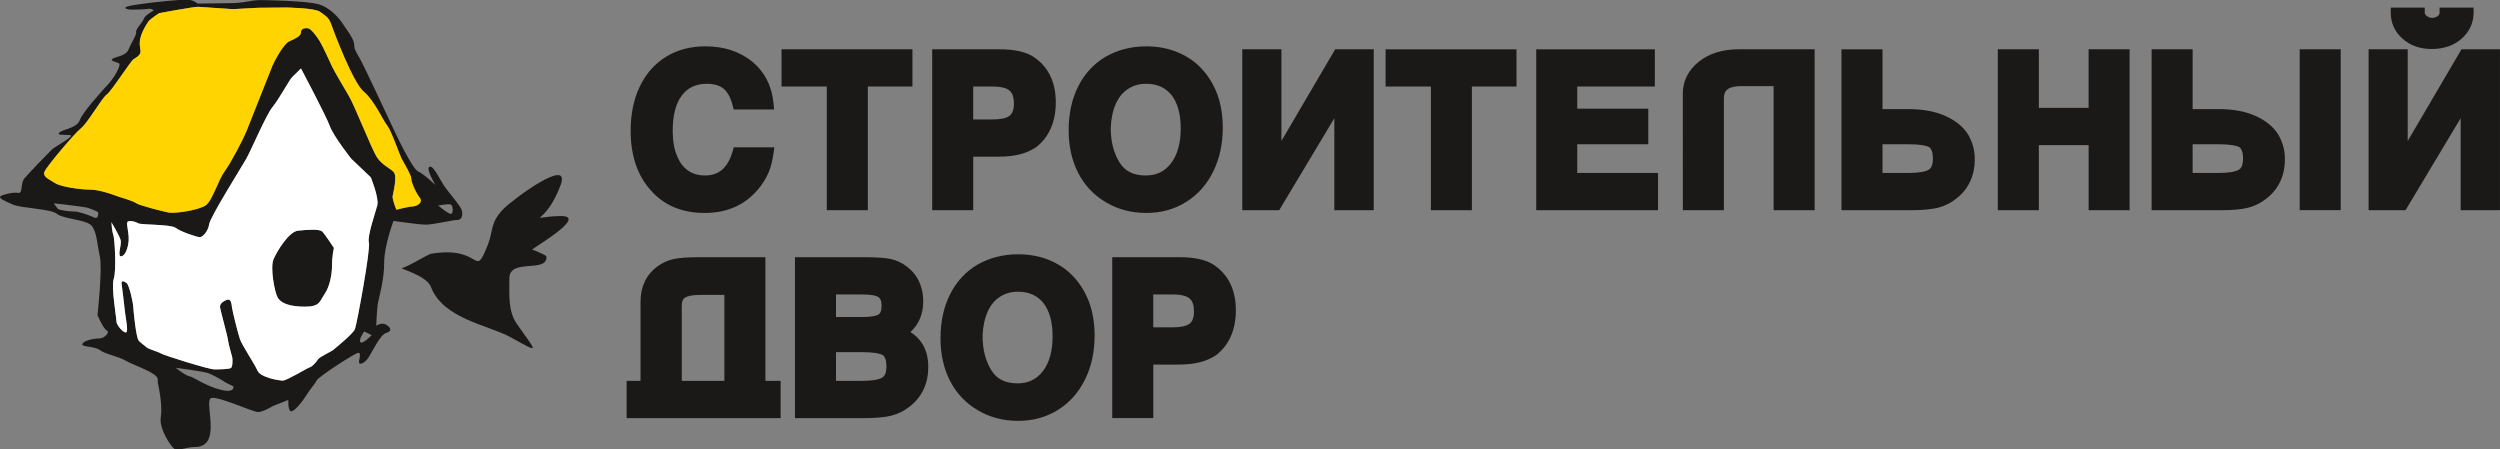 <?xml version="1.0" encoding="UTF-8" standalone="no"?>
<svg 
	xmlns="http://www.w3.org/2000/svg"
	viewBox="0 0 92.16 16.56"
	height="16.56"
	width="92.16"
	version="1.1">
	<rect x="0" y="0" width="92.16" height="16.56" fill="#808080" stroke="none"/>
	<g>
		<g id="logo_house">
			<path id="logo_bird" 
				style="fill:#1b1918;fill-rule:evenodd"
				d="m 15.859,9.361 c -0.348,0.163 -0.707,0.411 -1.048,0.527 -0.051,0.017 0.92,0.282 1.071,0.682 0.448,1.188 2.134,1.416 2.94,1.861 1.142,0.63 0.958,0.562 0.228,-0.496 -0.318,-0.461 -0.273,-1.015 -0.273,-1.675 0,-0.757 1.416,-0.177 1.367,-0.807 -0.003,-0.04 -0.472,-0.248 -0.524,-0.248 -0.097,0 2.149,-1.267 1.026,-1.241 -1.342,0.032 -0.556,0.429 0.023,-1.148 0.393,-1.069 -1.77,0.539 -2.108,0.884 -0.506,0.517 -0.369,0.806 -0.581,1.334 -0.527,1.31 -0.17,-0.016 -2.12,0.326 z" />
			<path id="logo_contour" 
				style="fill:#1b1918;fill-rule:evenodd"
				d="m 5.665,0.389 c 0,0 -0.051,-0.086 -0.223,-0.06 -0.172,0.026 -0.532,0.026 -0.626,0.026 -0.094,0 -0.309,-0.052 -0.129,-0.112 0.18,-0.06 0.592,-0.103 0.695,-0.12 0.103,-0.017 1.424,-0.172 1.613,-0.129 0.189,0.043 0.292,0.138 0.292,0.138 0,0 1.124,-0.017 1.261,-0.017 0.137,0 0.403,-0.026 0.532,-0.052 0.129,-0.026 0.343,-0.06 0.523,-0.06 0.18,0 1.699,0.026 2.145,0.155 0.446,0.129 0.781,0.55 0.884,0.713 0.103,0.163 0.412,0.55 0.42,0.748 0.009,0.198 0.043,0.241 0.214,0.542 0.172,0.301 1.086,2.269 1.24,2.596 0.154,0.327 0.704,1.478 0.909,1.564 0.206,0.086 0.635,0.499 0.635,0.499 0,0 -0.36,-0.602 -0.223,-0.67 0.137,-0.069 0.343,0.378 0.515,0.653 0.172,0.275 0.652,0.791 0.686,0.963 0.034,0.172 0,0.344 -0.172,0.344 -0.172,0 -0.892,0.172 -1.149,0.172 -0.257,0 -1.201,-0.138 -1.201,-0.138 0,0 -0.343,0.911 -0.343,1.53 0,0.619 -0.172,1.221 -0.223,1.461 -0.051,0.241 -0.069,0.877 -0.069,0.877 0,0 0.172,-0.138 0.343,-0.052 0.171,0.086 0.275,0.241 0.034,0.309 -0.24,0.069 -0.497,0.653 -0.652,0.894 -0.154,0.24 -0.343,0.292 -0.36,0.206 -0.017,-0.086 0.103,-0.378 -0.034,-0.361 -0.137,0.017 -1.476,0.894 -1.527,1.014 -0.051,0.12 -0.223,0.292 -0.395,0.567 -0.172,0.275 -0.464,0.619 -0.566,0.567 -0.103,-0.052 -0.086,-0.412 -0.086,-0.412 l -0.566,0.223 c 0,0 -0.36,0.223 -0.549,0.223 -0.189,0 -1.378,-0.556 -1.704,-0.522 -0.354,0.037 0.442,1.811 -0.626,1.811 -0.326,0 -0.638,0.172 -0.775,0.052 C 6.27,16.411 5.859,15.792 5.927,15.379 5.996,14.967 5.859,14.296 5.824,14.142 5.79,13.987 5.893,13.935 5.618,13.764 5.344,13.591 4.88,13.437 4.606,13.282 4.331,13.127 3.885,13.059 3.679,12.904 3.473,12.749 2.941,12.801 3.044,12.663 c 0.103,-0.138 0.48,-0.189 0.635,-0.189 0.155,0 0.395,-0.223 0.258,-0.292 -0.137,-0.069 -0.343,-0.567 -0.343,-0.567 0,0 0.189,-1.719 0.086,-2.166 C 3.576,9.002 3.576,8.538 3.37,8.314 3.164,8.091 2.324,8.073 2.1,7.884 1.877,7.695 0.779,7.678 0.47,7.54 0.162,7.403 -0.079,7.3 0.024,7.231 0.127,7.162 0.505,7.076 0.676,7.111 0.848,7.145 0.745,6.767 0.899,6.578 1.054,6.389 1.809,5.615 1.912,5.512 2.015,5.409 2.804,4.996 2.581,4.979 2.358,4.962 2.049,4.996 2.203,4.876 2.358,4.755 2.838,4.721 2.941,4.429 3.044,4.137 3.765,3.346 3.988,3.105 4.211,2.865 4.486,2.383 4.383,2.332 4.28,2.28 4.022,2.246 4.16,2.16 4.297,2.074 4.64,2.074 4.743,1.816 4.846,1.558 5.052,1.266 5.018,1.18 4.983,1.094 5.275,0.802 5.309,0.681 5.344,0.561 5.665,0.389 5.665,0.389 Z m 0.206,0.095 c 0,0 1.296,-0.241 1.433,-0.232 0.137,0.009 1.287,0.086 1.287,0.086 0,0 0.884,-0.051 0.952,-0.051 0.069,0 0.927,-0.009 0.987,-0.009 0.06,0 1.073,0.017 1.261,0.155 0.189,0.138 0.326,0.198 0.412,0.447 0.086,0.249 0.812,2.175 1.206,2.501 0.395,0.327 0.703,1.049 0.858,1.238 0.154,0.189 0.463,1.083 0.532,1.22 0.069,0.138 0.36,0.602 0.36,0.739 0,0.138 0.154,0.498 0.309,0.705 0.154,0.206 -0.137,0.327 -0.258,0.327 -0.12,0 -0.6,0.12 -0.6,0.12 0,0 -0.154,-0.378 -0.137,-0.499 C 14.489,7.111 14.661,6.492 14.507,6.337 14.352,6.182 14.078,6.079 13.889,5.787 13.7,5.495 13.082,3.913 12.86,3.535 12.637,3.157 12.362,2.693 12.259,2.486 12.156,2.28 11.899,1.695 11.779,1.506 11.658,1.317 11.47,1.059 11.35,1.042 c -0.12,-0.017 -0.257,0.017 -0.257,0.154 0,0.138 -0.206,0.224 -0.429,0.327 C 10.44,1.627 10.114,2.263 10.045,2.417 9.977,2.572 9.205,4.549 9.084,4.841 8.964,5.134 8.518,5.993 8.278,6.32 8.038,6.646 7.832,7.403 7.574,7.575 7.317,7.747 6.442,7.884 6.202,7.832 5.962,7.781 5.138,7.575 5.018,7.489 4.898,7.403 4.366,7.248 4.366,7.248 c 0,0 -0.652,-0.258 -1.03,-0.258 C 2.958,6.99 2.238,6.887 2.032,6.75 1.826,6.612 1.569,6.526 1.637,6.337 1.706,6.148 2.752,4.91 2.993,4.721 3.233,4.532 3.748,3.621 3.937,3.483 4.125,3.346 4.812,2.246 4.932,2.177 5.525,1.837 4.781,1.828 5.464,0.801 5.532,0.698 5.871,0.483 5.871,0.483 Z m 5.225,2.039 c 0,0 0.927,1.75 1.064,2.127 0.137,0.378 0.789,1.201 0.789,1.201 l 0.721,0.686 c 0,0 0.309,0.755 0.24,1.03 -0.068,0.274 -0.377,1.132 -0.309,1.373 0.069,0.24 -0.446,3.02 -0.515,3.191 -0.069,0.172 -0.703,0.687 -0.797,0.765 -0.094,0.077 -0.506,0.258 -0.566,0.352 -0.06,0.095 -0.206,0.267 -0.3,0.292 -0.094,0.026 -0.849,0.49 -0.995,0.49 -0.146,0 -0.824,-0.112 -0.935,-0.369 C 9.38,13.402 8.917,12.723 8.839,12.483 8.762,12.242 8.582,11.529 8.556,11.357 8.53,11.185 8.522,10.996 8.359,11.056 8.196,11.116 8.11,11.211 8.11,11.305 c 0,0.095 0.275,1.057 0.292,1.22 0.017,0.163 0.154,0.602 0.163,0.67 0.008,0.069 0.017,0.327 -0.052,0.37 -0.069,0.043 -0.395,0.052 -0.609,0.052 -0.215,0 -1.879,-0.525 -1.965,-0.585 C 5.854,12.973 5.467,12.869 5.399,12.801 5.33,12.732 5.219,12.672 5.116,12.56 5.013,12.448 4.918,11.443 4.91,11.288 4.901,11.133 4.764,10.514 4.67,10.437 4.575,10.36 4.464,10.334 4.481,10.446 c 0.017,0.112 0.112,0.903 0.129,1.074 0.017,0.172 0.129,0.688 0.043,0.731 -0.086,0.043 -0.36,-0.258 -0.36,-0.404 0,-0.146 -0.201,-1.264 -0.098,-1.573 C 4.297,9.964 4.228,8.795 4.177,8.658 4.125,8.52 4.108,8.194 4.108,8.194 c 0,0 0.309,0.516 0.343,0.67 C 4.486,9.019 4.314,9.466 4.468,9.448 4.623,9.431 4.726,9.122 4.743,8.864 4.76,8.606 4.657,8.28 4.692,8.194 4.726,8.108 4.983,8.159 5.086,8.228 c 0.103,0.069 1.218,0.035 1.39,0.172 0.172,0.138 0.789,0.344 0.892,0.344 0.103,0 0.309,-0.223 0.343,-0.481 C 7.746,8.005 8.879,6.199 9.067,5.873 9.256,5.546 9.805,4.24 10.045,3.947 10.286,3.655 10.663,2.95 10.766,2.847 10.869,2.744 11.095,2.523 11.095,2.523 Z m 1.215,6.617 c 0,0 -0.069,0.292 -0.069,0.636 0,0.344 -0.086,0.791 -0.275,1.066 -0.189,0.275 -0.172,0.464 -0.721,0.464 -0.549,0 -0.892,-0.12 -1.012,-0.344 C 10.114,10.738 9.96,9.861 10.08,9.569 c 0.12,-0.292 0.566,-1.031 0.909,-1.066 0.343,-0.034 0.79,-0.069 0.892,0.034 0.103,0.103 0.429,0.602 0.429,0.602 z m -5.834,4.418 c 0,0 0.927,0.12 1.167,0.189 0.24,0.069 0.686,0.361 0.686,0.361 l 0.275,0.138 c 0,0 0.069,0.258 -0.48,0.12 C 7.574,14.227 7.111,13.884 6.974,13.867 6.837,13.849 6.476,13.557 6.476,13.557 Z m 7.224,-1.203 c 0,0 -0.326,0.344 -0.412,0.258 -0.086,-0.086 0.138,-0.395 0.138,-0.395 z m 2.454,-4.779 c 0,0 0.36,0.309 0.463,0.309 0.103,0 0.086,-0.309 0,-0.344 -0.086,-0.035 -0.463,0.034 -0.463,0.034 z M 1.984,7.497 c 0.069,0 1.192,0.138 1.252,0.163 0.06,0.026 0.386,0.129 0.386,0.18 0,0.052 0,0.249 -0.146,0.18 C 3.331,7.953 2.937,7.798 2.739,7.798 2.542,7.798 2.173,7.747 2.13,7.695 2.087,7.643 1.984,7.497 1.984,7.497 Z" />
			<path id="logo_roof"
				style="fill:#ffd400;fill-rule:evenodd"
				d="m 5.871,0.483 c 0,0 -0.338,0.215 -0.407,0.318 C 4.78,1.828 5.525,1.837 4.932,2.177 4.812,2.246 4.125,3.346 3.937,3.483 3.748,3.621 3.233,4.532 2.993,4.721 2.752,4.91 1.706,6.148 1.637,6.337 1.569,6.526 1.826,6.612 2.032,6.75 2.238,6.887 2.958,6.99 3.336,6.99 c 0.378,0 1.03,0.258 1.03,0.258 0,0 0.532,0.154 0.652,0.241 0.12,0.086 0.944,0.292 1.184,0.344 C 6.442,7.884 7.317,7.747 7.574,7.575 7.832,7.403 8.038,6.647 8.278,6.32 8.518,5.993 8.964,5.134 9.084,4.841 9.205,4.549 9.977,2.572 10.045,2.417 10.114,2.263 10.44,1.627 10.663,1.524 10.886,1.421 11.092,1.334 11.092,1.197 c 0,-0.138 0.137,-0.172 0.258,-0.155 0.12,0.017 0.309,0.275 0.429,0.464 0.12,0.189 0.378,0.773 0.48,0.98 0.103,0.206 0.378,0.67 0.601,1.049 0.223,0.378 0.841,1.96 1.03,2.252 0.189,0.292 0.463,0.395 0.618,0.55 0.154,0.155 -0.017,0.774 -0.034,0.894 -0.017,0.12 0.137,0.499 0.137,0.499 0,0 0.48,-0.12 0.6,-0.12 0.12,0 0.412,-0.12 0.258,-0.327 C 15.313,7.076 15.159,6.715 15.159,6.578 15.159,6.44 14.867,5.976 14.798,5.838 14.73,5.701 14.421,4.807 14.267,4.618 14.112,4.429 13.803,3.707 13.409,3.38 13.014,3.054 12.288,1.128 12.203,0.879 12.117,0.63 11.979,0.569 11.791,0.432 11.602,0.294 10.59,0.277 10.529,0.277 L 9.543,0.286 c -0.069,0 -0.952,0.051 -0.952,0.051 0,0 -1.15,-0.077 -1.287,-0.086 C 7.166,0.243 5.871,0.483 5.871,0.483 Z" />
			<path id="logo_walls"
		 		style="fill:#ffffff;fill-rule:evenodd"
		 		d="M 9.067,5.873 C 8.879,6.199 7.746,8.005 7.712,8.262 7.677,8.52 7.471,8.744 7.369,8.744 7.266,8.744 6.648,8.537 6.476,8.4 6.305,8.263 5.189,8.297 5.086,8.228 4.983,8.159 4.726,8.108 4.692,8.194 4.657,8.28 4.76,8.606 4.743,8.864 4.726,9.122 4.623,9.431 4.468,9.448 4.314,9.466 4.486,9.019 4.451,8.864 4.417,8.709 4.108,8.194 4.108,8.194 c 0,0 0.017,0.327 0.069,0.464 0.051,0.138 0.12,1.306 0.017,1.616 -0.103,0.309 0.098,1.427 0.098,1.573 0,0.146 0.274,0.447 0.36,0.404 C 4.738,12.208 4.627,11.692 4.609,11.52 4.592,11.348 4.498,10.557 4.481,10.446 4.464,10.334 4.575,10.36 4.67,10.437 c 0.094,0.077 0.232,0.696 0.24,0.851 0.009,0.155 0.103,1.16 0.206,1.272 0.103,0.112 0.215,0.172 0.283,0.241 0.069,0.069 0.455,0.172 0.54,0.232 0.086,0.06 1.75,0.585 1.965,0.585 0.214,0 0.54,-0.009 0.609,-0.052 C 8.582,13.523 8.573,13.265 8.565,13.196 8.556,13.127 8.419,12.689 8.402,12.526 8.384,12.362 8.11,11.4 8.11,11.305 c 0,-0.095 0.086,-0.189 0.249,-0.249 0.163,-0.06 0.172,0.129 0.197,0.301 0.026,0.172 0.206,0.885 0.283,1.126 0.077,0.241 0.54,0.92 0.652,1.178 0.111,0.258 0.789,0.369 0.935,0.369 0.146,0 0.901,-0.464 0.995,-0.49 0.094,-0.026 0.24,-0.198 0.3,-0.292 0.06,-0.095 0.472,-0.275 0.566,-0.352 0.094,-0.077 0.729,-0.593 0.797,-0.765 0.069,-0.172 0.583,-2.951 0.515,-3.191 C 13.532,8.699 13.841,7.841 13.909,7.567 13.978,7.292 13.669,6.537 13.669,6.537 L 12.948,5.851 c 0,0 -0.652,-0.824 -0.789,-1.201 -0.137,-0.378 -1.064,-2.128 -1.064,-2.128 0,0 -0.226,0.221 -0.329,0.325 -0.103,0.103 -0.48,0.808 -0.721,1.1 C 9.805,4.24 9.256,5.546 9.067,5.873 Z m 1.012,3.696 c 0.12,-0.292 0.566,-1.031 0.909,-1.066 0.343,-0.034 0.79,-0.069 0.892,0.034 0.103,0.103 0.429,0.602 0.429,0.602 0,0 -0.069,0.292 -0.069,0.636 0,0.344 -0.086,0.791 -0.275,1.066 -0.189,0.275 -0.172,0.464 -0.721,0.464 -0.549,0 -0.892,-0.12 -1.012,-0.344 C 10.114,10.738 9.96,9.861 10.08,9.569 Z" />
		</g>
		<path id="logo_text" 
			style="fill:#1b1918;fill-rule:evenodd"
			d="M 28.332,4.035 H 27.191 27.047 L 27.011,3.895 C 26.973,3.747 26.925,3.619 26.868,3.514 26.814,3.416 26.751,3.335 26.679,3.273 26.604,3.212 26.517,3.167 26.418,3.137 26.314,3.105 26.194,3.089 26.058,3.089 c -0.2,0 -0.377,0.036 -0.529,0.106 l -3e-4,-5e-4 c -0.15,0.07 -0.28,0.176 -0.388,0.317 v 7e-4 c -0.111,0.144 -0.196,0.324 -0.253,0.537 -0.059,0.221 -0.089,0.477 -0.089,0.77 0,0.369 0.052,0.675 0.156,0.919 l 0.002,0.004 c 0.048,0.122 0.107,0.229 0.175,0.32 0.067,0.089 0.144,0.164 0.231,0.224 l -2e-4,4e-4 c 0.087,0.06 0.182,0.106 0.285,0.136 0.104,0.031 0.218,0.046 0.341,0.046 0.257,0 0.468,-0.071 0.632,-0.214 0.172,-0.148 0.302,-0.378 0.391,-0.688 l 0.038,-0.135 h 0.14 1.142 0.214 L 28.516,5.644 c -0.019,0.13 -0.041,0.251 -0.068,0.36 h -2e-4 c -0.027,0.111 -0.057,0.21 -0.091,0.294 h 2e-4 c -0.033,0.086 -0.075,0.176 -0.127,0.269 -0.049,0.089 -0.107,0.179 -0.173,0.271 l -7e-4,0.002 c -0.247,0.336 -0.545,0.589 -0.895,0.758 -0.348,0.168 -0.744,0.253 -1.187,0.253 -0.414,0 -0.787,-0.07 -1.119,-0.209 C 24.521,7.501 24.23,7.29 23.984,7.01 l 6e-4,-4e-4 C 23.738,6.734 23.553,6.411 23.43,6.044 23.309,5.679 23.248,5.271 23.248,4.821 c 0,-0.621 0.113,-1.165 0.337,-1.632 0.114,-0.237 0.251,-0.447 0.411,-0.628 0.161,-0.182 0.346,-0.339 0.556,-0.468 l 6e-4,-8e-4 C 24.76,1.964 24.986,1.868 25.23,1.804 c 0.242,-0.064 0.5,-0.096 0.774,-0.096 0.342,0 0.658,0.047 0.946,0.141 0.29,0.095 0.553,0.237 0.786,0.428 l 0.003,0.002 c 0.232,0.196 0.413,0.424 0.543,0.685 0.129,0.259 0.208,0.549 0.236,0.869 l 0.018,0.202 z m 0.664,-2.218 h 4.455 0.185 V 2.003 3.005 3.19 H 33.452 31.992 V 7.563 7.749 H 31.806 30.665 30.479 V 7.563 3.19 H 28.996 28.811 V 3.005 2.003 1.817 Z m 5.553,0 h 2.29 c 0.29,0 0.545,0.025 0.761,0.076 0.228,0.053 0.416,0.135 0.564,0.246 l -4e-4,4e-4 c 0.252,0.182 0.442,0.411 0.569,0.688 0.125,0.273 0.188,0.589 0.188,0.946 0,0.355 -0.06,0.672 -0.179,0.947 -0.121,0.28 -0.303,0.516 -0.544,0.705 l -0.004,0.003 -0.01,0.006 c -0.094,0.061 -0.19,0.112 -0.287,0.154 h -8e-4 c -0.1,0.043 -0.202,0.077 -0.306,0.102 v -2e-4 c -0.105,0.028 -0.226,0.05 -0.36,0.064 -0.134,0.014 -0.28,0.022 -0.436,0.022 h -0.917 v 1.787 0.185 H 35.691 34.549 34.364 V 7.563 2.003 1.817 Z M 35.876,3.19 v 1.213 h 0.709 c 0.308,0 0.52,-0.046 0.634,-0.137 v -8e-4 C 37.269,4.226 37.307,4.172 37.333,4.105 37.362,4.029 37.377,3.934 37.377,3.82 c 0,-0.121 -0.015,-0.223 -0.045,-0.306 h -2e-4 C 37.304,3.44 37.265,3.381 37.214,3.338 l -8e-4,-7e-4 C 37.161,3.292 37.087,3.257 36.991,3.232 36.884,3.204 36.751,3.19 36.593,3.19 Z m 3.518,1.616 c 0,-0.614 0.118,-1.154 0.354,-1.624 l 3e-4,2e-4 c 0.116,-0.232 0.259,-0.44 0.427,-0.622 0.168,-0.182 0.363,-0.339 0.583,-0.469 L 40.762,2.09 c 0.221,-0.128 0.457,-0.223 0.707,-0.286 0.25,-0.063 0.515,-0.095 0.795,-0.095 0.204,0 0.403,0.018 0.594,0.054 0.19,0.036 0.373,0.089 0.548,0.161 h 7e-4 c 0.176,0.072 0.338,0.16 0.486,0.261 0.148,0.101 0.285,0.219 0.409,0.353 0.123,0.132 0.233,0.276 0.328,0.433 0.095,0.157 0.178,0.328 0.248,0.511 l 7e-4,0.003 c 0.066,0.184 0.116,0.378 0.148,0.582 0.033,0.205 0.05,0.417 0.05,0.636 0,0.601 -0.115,1.135 -0.345,1.606 l -4e-4,-2e-4 c -0.116,0.239 -0.257,0.454 -0.422,0.642 -0.166,0.189 -0.357,0.352 -0.571,0.487 -0.217,0.137 -0.449,0.24 -0.697,0.309 -0.246,0.069 -0.506,0.103 -0.778,0.103 -0.28,0 -0.545,-0.033 -0.795,-0.099 h -7e-4 C 41.218,7.685 40.983,7.586 40.766,7.455 l 2e-4,-2e-4 C 40.549,7.328 40.354,7.175 40.184,6.995 l -4e-4,3e-4 C 40.014,6.816 39.869,6.611 39.75,6.381 39.632,6.153 39.543,5.906 39.483,5.641 39.425,5.378 39.395,5.099 39.395,4.806 Z m 1.552,-0.089 c 0,0.254 0.028,0.488 0.083,0.699 0.055,0.211 0.137,0.404 0.244,0.576 h 7e-4 c 0.099,0.159 0.226,0.278 0.381,0.356 0.159,0.08 0.352,0.121 0.578,0.121 0.201,0 0.379,-0.038 0.533,-0.113 0.154,-0.075 0.29,-0.189 0.406,-0.34 l 2e-4,10e-5 C 43.288,5.859 43.377,5.676 43.435,5.467 43.496,5.252 43.526,5.008 43.526,4.735 43.526,4.465 43.497,4.225 43.437,4.017 43.38,3.815 43.295,3.643 43.184,3.501 l -2e-4,2e-4 C 43.071,3.364 42.938,3.26 42.785,3.193 42.63,3.124 42.451,3.089 42.248,3.089 c -0.128,0 -0.247,0.016 -0.356,0.047 v 7e-4 C 41.782,3.168 41.679,3.216 41.585,3.278 l -8e-4,7e-4 C 41.489,3.34 41.404,3.416 41.33,3.504 v 8e-4 C 41.255,3.595 41.191,3.699 41.138,3.816 41.082,3.941 41.037,4.079 41.005,4.229 40.973,4.38 40.953,4.543 40.946,4.717 Z m 9.508,3.032 H 49.375 49.189 V 7.563 4.357 L 47.211,7.658 47.157,7.749 H 47.053 45.981 45.795 V 7.563 2.003 1.817 h 0.186 1.072 0.185 v 0.185 3.195 l 1.928,-3.288 0.054,-0.092 h 0.106 1.129 0.186 v 0.185 5.56 0.185 z m 0.81,-5.931 h 4.455 0.185 V 2.003 3.005 3.19 H 55.72 54.26 V 7.563 7.749 H 54.075 52.933 52.748 V 7.563 3.19 H 51.264 51.079 V 3.005 2.003 1.817 Z m 5.553,0 h 4.001 0.186 V 2.003 3.005 3.19 h -0.186 -2.674 v 0.817 h 2.432 0.186 v 0.185 0.94 0.185 h -0.186 -2.432 v 1.058 h 2.791 0.186 V 6.561 7.563 7.749 H 60.936 56.817 56.632 V 7.563 2.003 1.817 Z m 5.218,1.63 c 0,-0.23 0.05,-0.445 0.15,-0.643 0.098,-0.195 0.244,-0.371 0.438,-0.528 L 62.625,2.274 C 62.818,2.121 63.038,2.006 63.286,1.93 63.531,1.855 63.8,1.817 64.094,1.817 h 2.616 0.185 V 2.003 7.563 7.749 H 66.71 65.568 65.383 V 7.563 3.174 h -1.19 c -0.236,0 -0.406,0.04 -0.51,0.119 v 7e-4 c -0.089,0.068 -0.134,0.176 -0.134,0.324 V 7.563 7.749 H 63.363 62.221 62.036 V 7.563 Z m 6.033,-1.63 h 1.142 0.186 v 0.185 2.02 h 0.964 c 0.265,0 0.511,0.021 0.737,0.063 0.228,0.042 0.435,0.105 0.62,0.19 l 1e-4,-3e-4 c 0.185,0.083 0.346,0.18 0.483,0.291 0.14,0.113 0.255,0.24 0.345,0.382 l 0.004,0.005 c 0.081,0.14 0.144,0.286 0.186,0.439 h 2e-4 c 0.042,0.153 0.063,0.31 0.063,0.47 0,0.306 -0.057,0.583 -0.172,0.828 -0.114,0.245 -0.285,0.456 -0.512,0.631 -0.101,0.082 -0.207,0.15 -0.317,0.205 l -4e-4,-6e-4 c -0.114,0.057 -0.233,0.101 -0.355,0.132 v 2e-4 C 71.321,7.687 71.176,7.71 71.008,7.726 70.841,7.741 70.659,7.749 70.462,7.749 H 68.069 67.884 V 7.563 2.003 1.817 Z m 4.045,5.502 -8e-4,6e-4 z M 69.396,5.318 v 1.058 h 0.933 c 0.389,0 0.648,-0.042 0.779,-0.125 l -2e-4,-4e-4 C 71.152,6.222 71.187,6.178 71.21,6.121 71.24,6.051 71.254,5.958 71.254,5.844 71.254,5.725 71.24,5.628 71.212,5.555 71.191,5.499 71.162,5.457 71.125,5.429 71.07,5.396 70.981,5.369 70.861,5.35 70.727,5.329 70.555,5.318 70.344,5.318 Z M 73.833,1.817 h 1.142 0.185 V 2.003 3.976 h 1.834 V 2.003 1.817 h 0.185 1.142 0.185 V 2.003 7.563 7.749 H 78.322 77.18 76.995 V 7.563 5.349 H 75.16 V 7.563 7.749 H 74.975 73.833 73.647 V 7.563 2.003 1.817 Z m 5.669,0 h 1.142 0.185 v 0.185 2.02 h 0.964 c 0.265,0 0.511,0.021 0.737,0.063 0.228,0.042 0.435,0.105 0.62,0.19 l 2e-4,-3e-4 c 0.185,0.083 0.346,0.18 0.483,0.291 0.14,0.113 0.256,0.24 0.345,0.382 l 0.004,0.005 c 0.082,0.14 0.144,0.286 0.186,0.439 h 2e-4 c 0.042,0.153 0.063,0.31 0.063,0.47 0,0.306 -0.057,0.583 -0.172,0.828 -0.115,0.245 -0.285,0.456 -0.512,0.631 -0.101,0.082 -0.207,0.15 -0.317,0.205 l -3e-4,-6e-4 c -0.114,0.057 -0.233,0.101 -0.355,0.132 v 2e-4 c -0.12,0.031 -0.265,0.054 -0.433,0.069 -0.166,0.015 -0.348,0.023 -0.545,0.023 H 79.502 79.317 V 7.563 2.003 1.817 Z m 4.045,5.502 -7e-4,6e-4 z M 80.829,5.318 v 1.058 h 0.933 c 0.388,0 0.648,-0.042 0.779,-0.125 l -2e-4,-4e-4 c 0.044,-0.028 0.079,-0.072 0.103,-0.129 0.029,-0.07 0.044,-0.163 0.044,-0.277 0,-0.119 -0.014,-0.216 -0.042,-0.29 C 82.624,5.499 82.595,5.457 82.558,5.429 82.503,5.396 82.414,5.369 82.294,5.35 82.16,5.329 81.988,5.318 81.778,5.318 Z m 3.947,2.245 V 2.003 1.817 h 0.185 1.142 0.185 v 0.185 5.56 0.185 h -0.185 -1.142 -0.185 z m 4.869,-5.757 c -0.439,0 -0.798,-0.127 -1.077,-0.381 l -6e-4,6e-4 C 88.424,1.3 88.315,1.156 88.242,0.994 88.169,0.832 88.132,0.656 88.132,0.465 V 0.279 h 0.185 0.884 0.185 v 0.185 c 0,0.022 0.005,0.042 0.013,0.059 0.011,0.021 0.03,0.043 0.056,0.063 l 0.002,8e-4 c 0.03,0.024 0.062,0.042 0.095,0.054 0.032,0.011 0.068,0.017 0.107,0.017 0.041,0 0.078,-0.006 0.11,-0.016 0.032,-0.011 0.065,-0.029 0.098,-0.053 0.023,-0.019 0.04,-0.039 0.051,-0.059 l -2e-4,-2e-4 c 0.01,-0.019 0.015,-0.041 0.015,-0.066 V 0.279 h 0.185 0.883 0.185 v 0.185 c 0,0.189 -0.037,0.365 -0.112,0.527 C 91.001,1.152 90.891,1.297 90.744,1.426 90.599,1.554 90.433,1.649 90.248,1.713 90.065,1.775 89.864,1.806 89.645,1.806 Z m 2.33,5.942 H 90.895 90.71 V 7.563 4.357 L 88.732,7.658 88.677,7.749 H 88.573 87.501 87.316 V 7.563 2.003 1.817 h 0.185 1.072 0.185 v 0.185 3.195 l 1.928,-3.288 0.054,-0.092 h 0.105 1.129 0.185 v 0.185 5.56 0.185 z m -68.362,6.293 v -2.929 c 0,-0.271 0.052,-0.515 0.154,-0.73 0.103,-0.218 0.258,-0.405 0.462,-0.559 l 0.004,-0.002 c 0.094,-0.067 0.192,-0.124 0.293,-0.17 l -2e-4,-3e-4 C 24.627,9.605 24.733,9.57 24.841,9.548 24.947,9.526 25.075,9.509 25.225,9.498 25.373,9.488 25.543,9.482 25.732,9.482 h 2.299 0.185 v 0.185 4.373 h 0.376 0.185 v 0.186 1.002 0.185 H 28.593 23.286 23.1 v -0.185 -1.002 -0.186 h 0.186 z m 1.52,0 h 1.57 v -3.17 h -0.868 c -0.15,0 -0.276,0.01 -0.378,0.029 -0.09,0.017 -0.16,0.042 -0.208,0.072 l 2e-4,2e-4 c -0.036,0.024 -0.064,0.058 -0.082,0.101 v 7e-4 c -0.023,0.054 -0.035,0.124 -0.035,0.21 z m 4.358,-4.559 h 2.43 c 0.193,0 0.365,0.005 0.518,0.016 0.153,0.011 0.284,0.027 0.392,0.049 h 7e-4 c 0.108,0.023 0.213,0.058 0.313,0.105 0.099,0.046 0.193,0.103 0.281,0.171 l 2e-4,-2e-4 c 0.202,0.152 0.354,0.339 0.456,0.557 0.101,0.216 0.152,0.461 0.152,0.734 0,0.461 -0.157,0.836 -0.471,1.126 0.175,0.111 0.317,0.248 0.423,0.411 0.156,0.24 0.234,0.532 0.234,0.875 0,0.306 -0.057,0.583 -0.172,0.828 -0.115,0.245 -0.285,0.456 -0.512,0.631 -0.101,0.082 -0.207,0.15 -0.317,0.205 l -4e-4,-6e-4 c -0.114,0.057 -0.233,0.101 -0.355,0.132 v 2e-4 c -0.12,0.031 -0.265,0.054 -0.434,0.069 -0.166,0.015 -0.348,0.023 -0.545,0.023 H 29.491 29.305 V 15.228 9.668 9.482 Z m 4.045,5.502 -7e-4,5e-4 z m -2.718,-4.13 v 0.833 h 0.963 c 0.166,0 0.302,-0.01 0.408,-0.029 0.093,-0.017 0.161,-0.041 0.204,-0.07 l 0.004,-0.003 c 0.029,-0.019 0.051,-0.049 0.068,-0.091 0.022,-0.056 0.033,-0.132 0.033,-0.225 0,-0.088 -0.011,-0.16 -0.034,-0.214 v -7e-4 c -0.017,-0.042 -0.043,-0.074 -0.076,-0.097 l -7e-4,-0.002 c -0.044,-0.03 -0.112,-0.054 -0.202,-0.071 h -5e-4 C 32.083,10.865 31.956,10.855 31.804,10.855 Z m 0,2.128 v 1.058 h 0.933 c 0.389,0 0.648,-0.042 0.779,-0.125 l -2e-4,-4e-4 c 0.044,-0.028 0.079,-0.072 0.103,-0.129 0.029,-0.07 0.044,-0.163 0.044,-0.277 0,-0.119 -0.014,-0.216 -0.042,-0.29 -0.021,-0.056 -0.05,-0.098 -0.087,-0.125 -0.056,-0.034 -0.144,-0.061 -0.264,-0.08 h -7e-4 c -0.134,-0.021 -0.307,-0.032 -0.518,-0.032 z m 3.853,-0.512 c 0,-0.614 0.118,-1.154 0.354,-1.624 l 4e-4,1e-4 c 0.116,-0.232 0.259,-0.44 0.427,-0.622 0.169,-0.182 0.363,-0.339 0.583,-0.469 L 36.037,9.755 c 0.221,-0.128 0.457,-0.223 0.707,-0.286 0.25,-0.063 0.516,-0.095 0.795,-0.095 0.204,0 0.403,0.018 0.594,0.054 0.19,0.036 0.373,0.089 0.548,0.161 h 8e-4 c 0.176,0.072 0.338,0.16 0.486,0.261 0.148,0.101 0.285,0.219 0.409,0.353 0.123,0.132 0.233,0.276 0.328,0.433 0.095,0.157 0.178,0.328 0.248,0.511 l 7e-4,0.003 c 0.066,0.184 0.116,0.378 0.148,0.582 0.033,0.205 0.05,0.417 0.05,0.636 0,0.601 -0.115,1.135 -0.345,1.606 l -3e-4,-2e-4 c -0.116,0.239 -0.257,0.454 -0.422,0.642 -0.166,0.189 -0.357,0.352 -0.571,0.487 -0.217,0.137 -0.449,0.24 -0.696,0.309 -0.247,0.069 -0.506,0.103 -0.778,0.103 -0.28,0 -0.545,-0.033 -0.795,-0.099 h -8e-4 c -0.251,-0.066 -0.486,-0.165 -0.703,-0.296 l 2e-4,-2e-4 c -0.218,-0.127 -0.412,-0.281 -0.582,-0.46 l -3e-4,3e-4 C 35.29,14.482 35.145,14.277 35.025,14.046 34.907,13.818 34.818,13.571 34.759,13.306 34.7,13.043 34.67,12.765 34.67,12.472 Z m 1.551,-0.089 c 0,0.254 0.028,0.487 0.083,0.699 0.055,0.211 0.137,0.404 0.244,0.576 h 8e-4 c 0.099,0.159 0.226,0.278 0.381,0.356 0.159,0.08 0.352,0.121 0.578,0.121 0.201,0 0.379,-0.038 0.533,-0.113 0.154,-0.075 0.29,-0.189 0.406,-0.34 l 2e-4,10e-5 c 0.117,-0.156 0.205,-0.339 0.264,-0.549 0.06,-0.215 0.091,-0.459 0.091,-0.732 0,-0.27 -0.03,-0.51 -0.089,-0.718 -0.057,-0.201 -0.142,-0.374 -0.254,-0.516 l -2e-4,2e-4 c -0.113,-0.138 -0.246,-0.241 -0.399,-0.308 -0.154,-0.069 -0.334,-0.103 -0.537,-0.103 -0.128,0 -0.247,0.016 -0.356,0.047 v 7e-4 c -0.11,0.032 -0.213,0.079 -0.308,0.141 l -7e-4,8e-4 c -0.095,0.061 -0.18,0.137 -0.254,0.225 v 7e-4 c -0.075,0.09 -0.139,0.194 -0.192,0.311 -0.056,0.125 -0.101,0.263 -0.133,0.413 -0.032,0.151 -0.052,0.314 -0.059,0.488 z m 4.965,-2.9 h 2.29 c 0.29,0 0.545,0.025 0.761,0.076 0.227,0.053 0.416,0.135 0.564,0.246 l -4e-4,4e-4 c 0.252,0.182 0.442,0.411 0.569,0.688 0.125,0.273 0.188,0.589 0.188,0.946 0,0.355 -0.06,0.672 -0.179,0.947 -0.122,0.28 -0.303,0.516 -0.544,0.705 l -0.004,0.003 -0.01,0.006 c -0.094,0.061 -0.19,0.112 -0.287,0.154 h -7e-4 c -0.1,0.043 -0.202,0.077 -0.306,0.102 v -2e-4 c -0.105,0.028 -0.226,0.05 -0.36,0.064 -0.134,0.014 -0.28,0.022 -0.436,0.022 h -0.917 v 1.787 0.185 H 42.328 41.187 41.001 V 15.228 9.668 9.482 Z m 1.327,1.373 v 1.213 h 0.709 c 0.308,0 0.52,-0.046 0.634,-0.137 v -8e-4 c 0.05,-0.039 0.088,-0.093 0.113,-0.16 0.029,-0.076 0.044,-0.171 0.044,-0.285 0,-0.121 -0.015,-0.223 -0.045,-0.306 h -1e-4 c -0.027,-0.074 -0.066,-0.133 -0.117,-0.176 l -7e-4,-7e-4 C 43.798,10.957 43.724,10.922 43.628,10.897 43.521,10.869 43.388,10.855 43.23,10.855 Z" />
	</g>
</svg>